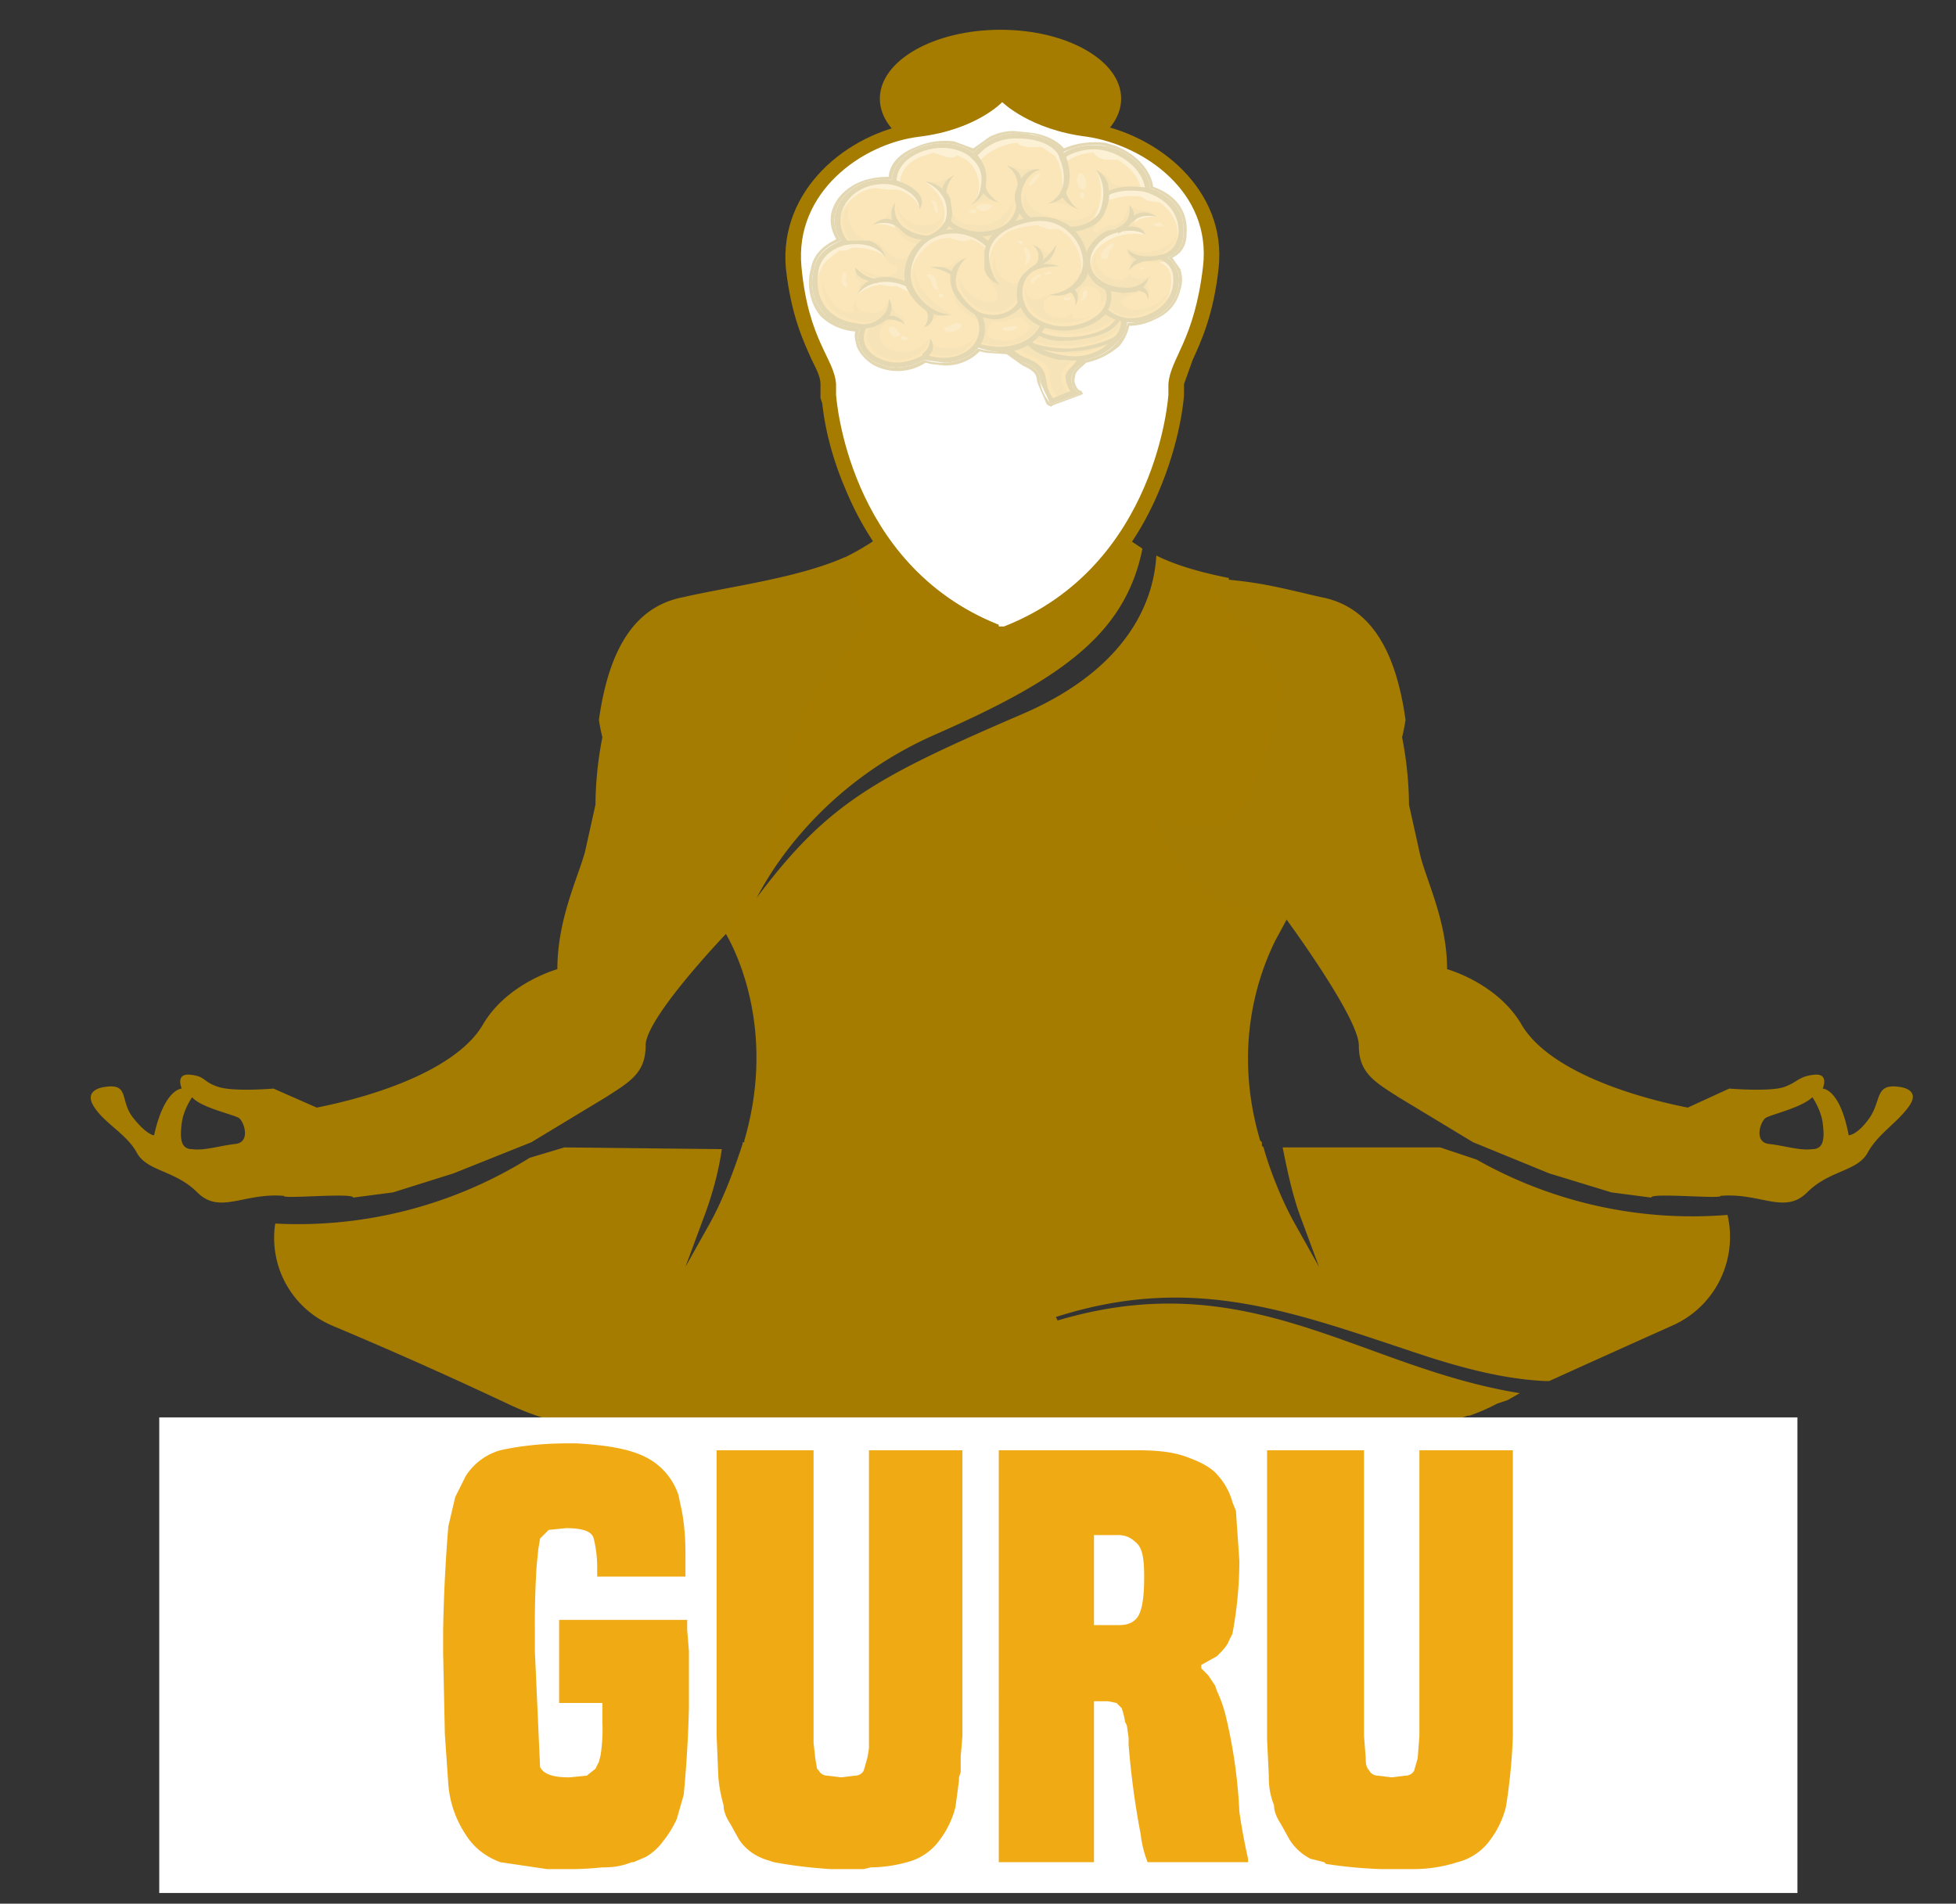 <svg xmlns="http://www.w3.org/2000/svg" shape-rendering="geometricPrecision" viewBox="0 0 1130 1100" xmlns:v="https://vecta.io/nano"><rect x="0" y="0" width="1130" height="1100" fill="#333333" stroke="none"/><style><![CDATA[#A{animation:ej6si0NZczX95_to__to 3500ms linear 1 normal forwards}#B{animation:ej6si0NZczX95_tr__tr 3500ms linear 1 normal forwards}#C{animation:ej6si0NZczX97_to__to 3500ms linear 1 normal forwards}#D{animation:ej6si0NZczX97_tr__tr 3500ms linear 1 normal forwards}#E{animation:ej6si0NZczX99_to__to 3500ms linear 1 normal forwards}#F{animation:ej6si0NZczX99_tr__tr 3500ms linear 1 normal forwards}#G{animation:ej6si0NZczX107_c_o 3500ms linear 1 normal forwards}@keyframes ej6si0NZczX13_to__to{0%{transform:translate(410.675px,1262.62px)}14.286%{transform:translate(410.675px,1262.62px);animation-timing-function:cubic-bezier(.445,.05,.55,.95)}62.857%{transform:translate(392.676px,1245.485px);animation-timing-function:cubic-bezier(.445,.05,.55,.95)}to{transform:translate(405.675px,1257.86px)}} @keyframes ej6si0NZczX13_tr__tr{0%{transform:rotate(0deg)}14.286%{transform:rotate(0deg);animation-timing-function:cubic-bezier(.445,.05,.55,.95)}62.857%{transform:rotate(3.825deg);animation-timing-function:cubic-bezier(.445,.05,.55,.95)}to{transform:rotate(1.063deg)}} @keyframes ej6si0NZczX20_to__to{0%{transform:translate(671.505px,1262.62px)}14.286%{transform:translate(671.505px,1262.62px);animation-timing-function:cubic-bezier(.445,.05,.55,.95)}62.857%{transform:translate(683.277px,1250.615px);animation-timing-function:cubic-bezier(.445,.05,.55,.95)}to{transform:translate(674.775px,1259.285px)}} @keyframes ej6si0NZczX20_tr__tr{0%{transform:rotate(0deg)}14.286%{transform:rotate(0deg);animation-timing-function:cubic-bezier(.445,.05,.55,.95)}62.857%{transform:rotate(-3.834deg);animation-timing-function:cubic-bezier(.445,.05,.55,.95)}to{transform:rotate(-1.065deg)}} @keyframes ej6si0NZczX86_c_o{0%,85.714%,to{opacity:1}28.571%{opacity:1;animation-timing-function:cubic-bezier(.445,.05,.55,.95)}37.143%{opacity:.6;animation-timing-function:cubic-bezier(.445,.05,.55,.95)}} @keyframes ej6si0NZczX87_c_o{0%,85.714%,to{opacity:1}28.571%{opacity:1;animation-timing-function:cubic-bezier(.445,.05,.55,.95)}51.429%{opacity:.6;animation-timing-function:cubic-bezier(.445,.05,.55,.95)}} @keyframes ej6si0NZczX88_c_o{0%,85.714%,to{opacity:1}28.571%{opacity:1;animation-timing-function:cubic-bezier(.445,.05,.55,.95)}62.857%{opacity:.6;animation-timing-function:cubic-bezier(.445,.05,.55,.95)}} @keyframes ej6si0NZczX89_c_o{0%,85.714%,to{opacity:1}28.571%{opacity:1;animation-timing-function:cubic-bezier(.445,.05,.55,.95)}77.143%{opacity:.6;animation-timing-function:cubic-bezier(.445,.05,.55,.95)}} @keyframes ej6si0NZczX95_to__to{0%,to{transform:translate(541.047px,453.318px)}14.286%{transform:translate(541.047px,453.318px);animation-timing-function:cubic-bezier(.445,.05,.55,.95)}57.143%{transform:translate(541.047px,426.318px);animation-timing-function:cubic-bezier(.445,.05,.55,.95)}} @keyframes ej6si0NZczX95_tr__tr{0%,to{transform:rotate(0deg)}14.286%,57.143%{transform:rotate(0deg);animation-timing-function:cubic-bezier(.445,.05,.55,.95)}} @keyframes ej6si0NZczX97_to__to{0%,to{transform:translate(238.768px,506.616px)}14.286%{transform:translate(238.768px,506.616px);animation-timing-function:cubic-bezier(.445,.05,.55,.95)}57.143%{transform:translate(205.422px,428.454px);animation-timing-function:cubic-bezier(.445,.05,.55,.95)}} @keyframes ej6si0NZczX97_tr__tr{0%,to{transform:rotate(0deg)}14.286%{transform:rotate(0deg);animation-timing-function:cubic-bezier(.445,.05,.55,.95)}57.143%{transform:rotate(24.076deg);animation-timing-function:cubic-bezier(.445,.05,.55,.95)}} @keyframes ej6si0NZczX99_to__to{0%,to{transform:translate(840.196px,506.616px)}14.286%{transform:translate(840.196px,506.616px);animation-timing-function:cubic-bezier(.445,.05,.55,.95)}57.143%{transform:translate(839.413px,407.478px);animation-timing-function:cubic-bezier(.445,.05,.55,.95)}} @keyframes ej6si0NZczX99_tr__tr{0%,to{transform:rotate(0deg)}14.286%{transform:rotate(0deg);animation-timing-function:cubic-bezier(.445,.05,.55,.95)}57.143%{transform:rotate(-22.998deg);animation-timing-function:cubic-bezier(.445,.05,.55,.95)}} @keyframes ej6si0NZczX107_c_o{0%,to{opacity:.3}14.286%{opacity:.3;animation-timing-function:cubic-bezier(.445,.05,.55,.95)}57.143%{opacity:.7;animation-timing-function:cubic-bezier(.445,.05,.55,.95)}}.B{opacity:.2}.C{fill:#a57c00}.D{fill:#fff}.E{opacity:.4}.F{fill:#f0aa14}]]></style><g transform="translate(38 2)"><g id="A" transform="translate(541 453)"><g id="B"><g transform="translate(-541 -453)"><path d="M381 839c3-2-39-7-39-10l-29-4v-2s-17 1-41-7a164 164 0 0 1-17-7 2568 2568 0 0 0-101-45 55 55 0 0 1-33-59 253 253 0 0 0 147-38l20-6 91 1c-2 14-6 28-11 41l-10 27 14-25c10-18 17-40 19-46v-1h1v-1c17-58-1-103-11-120-29-96 30-88 30-137 0-23-3-45-7-66a149 149 0 0 0 62-23 39 39 0 0 0 6-7l6-11a42 42 0 0 0-10-16h11l-5-13 6-8h123l5 8-5 13h11a41 41 0 0 0-10 16l6 11 6 7 6 4c-10 50-48 76-121 108-74 33-101 93-102 94 41-55 69-70 155-107 66-29 75-72 76-91 12 6 27 10 42 13-4 21 13 21 31 33 43 27 66 49-4 176-10 20-25 62-9 116l1 1v2l1 1c2 8 9 28 18 44l14 25-10-27c-5-13-8-27-11-42h91l21 7a253 253 0 0 0 145 32c6 26-7 53-32 64a14778 14778 0 0 0-71 32h-2c-23-1-46-7-68-14-76-25-134-49-215-23a339 339 0 0 0 1 2c111-33 174 27 267 42l-7 4-6 2a115 115 0 0 1-16 7h-1l-12 4c-18 4-29 3-29 3v2l-1 4c-1 3-33 9-39 10m28-215-6-7 6 7Z" class="C"/><g id="C" transform="translate(239 507)"><g id="D"><g transform="translate(-239 -507)"><path fill="#a47c01" d="m189 687 35-11 45-18 43-26c14-9 23-14 23-30s47-65 47-65 36-65 34-92c10-53 24-49 47-89-7-12-10-23-11-31l-2-5c-27 12-67 17-93 23-27 5-43 28-49 71a112 112 0 0 0 2 10 210 210 0 0 0-4 39l-6 27c-4 15-16 39-16 68 0 0-29 8-43 32s-56 40-96 48l-25-11s-23 2-32-1-7-6-16-7-5 8-5 8-10 0-16 27c0 0-4 0-12-10s-2-20-16-18c0 0-13 1-7 11s19 16 25 27 22 10 35 23 27 0 50 2c-1 2 40-2 40 1m-93-28c-7 0-7-7-6-15s6-15 6-15c5 6 24 10 27 12s7 14-2 15-18 4-25 3Z"/></g></g></g><g id="E" transform="translate(840 507)"><g id="F"><g transform="translate(-840 -507)"><path fill="#a47c01" d="m893 687-36-11-44-18-43-26c-14-9-23-14-23-30s-42-73-42-73-39-6-54-22c-58-79 20 10 37-62 7-11 14-42 15-50 1-2-44-61-43-63 29 2 39 5 65 11 27 5 43 28 49 71a112 112 0 0 1-2 10 210 210 0 0 1 4 39l6 27c3 15 16 39 16 68 0 0 29 8 43 32s56 40 96 48l24-11s24 2 32-1 8-6 17-7 5 8 5 8 10 0 15 27c0 0 5 0 12-10s3-20 17-18c0 0 13 1 6 11s-18 16-24 27-22 10-35 23-27 0-50 2c1 2-41-2-40 1m93-28c7 0 7-7 6-15s-6-15-6-15c-6 6-24 10-27 12s-7 14 2 15 18 4 25 3Z"/></g></g></g><g class="C"><ellipse rx="69.7" ry="39.8" cx="540" cy="55"/><path d="M590 77c-33-4-49-20-49-20s-15 16-48 20-72 32-68 75 19 53 20 68v6s6 98 94 133v1h3c89-35 95-134 95-134v-6c1-15 15-25 20-68s-34-70-67-75Z"/><path d="M529 368v-3c-35-16-62-45-78-83-7-16-12-33-14-51l-1-3v-8c0-4-2-8-5-14-5-11-12-26-15-53-4-45 35-78 75-84 29-4 43-18 43-18l7-7 7 7s14 14 43 18c40 6 80 39 75 84-3 27-10 42-15 53l-5 14v6c0 2-2 27-15 57-17 40-46 69-85 84l-2 1Z"/></g><path d="M590 77c-33-4-49-20-49-20s-15 16-48 20-72 32-68 75 19 53 20 68v6s6 98 94 133v1h3c89-35 95-134 95-134v-6c1-15 15-25 20-68s-34-70-67-75Z" class="D"/><g id="G" opacity=".3" transform="matrix(.92 0 0 .82 44 28)"><path d="M582 228c1-7 10-11 10-17s-34-15-34-15l-15 9s0 7 12 12 10 13 12 18c0 4 2 7 5 11l14-6c-3-3-5-7-4-12Z" class="F"/><g class="B C"><path d="m550 208 7 6c5 2 10 5 12 9s-1 10 6 20l6-2c2-1-5-6-4-13s7-8 8-12c-5 0-19-2-28-11l-7 3Z"/></g><path d="M584 229c0-3 2-6 5-8 2-3 5-6 5-10-1-3-3-6-18-12l-17-5h-1l-17 10v1s0 8 13 14c9 4 10 9 10 13l1 3 5 12 1 1 18-7-2-2c-3-3-4-7-3-11Zm-12 15a27 27 0 0 1-4-12c-1-5-1-11-12-16-9-4-11-9-11-10l14-8 15 4c15 6 16 8 16 9 0 3-2 5-4 8s-5 5-6 9c0 4 1 8 3 11Z" class="C"/><path d="m602 178-36 12-11 11s2 11 25 15 41-18 36-31Z" class="F"/><g class="B C"><path d="m612 187-7-5s-6 11-21 13-18-3-18-3l-2 3c16 7 36 4 48-8Z"/></g><g class="B C"><path d="m614 189-9 7c-12 8-31 10-42 1l-3 5s2 6 23 5c14-1 32-6 31-18Z"/></g><g class="C"><path d="m617 184-15-8-37 12-12 12v1c1 1 2 11 23 16h4c12 2 24-2 32-12 6-6 8-14 6-20Zm-8 19c-7 9-18 13-29 11-18-3-22-10-23-13l10-10 35-11 12 6c2 5 0 12-5 17Z"/><path d="M583 209c-12 0-21-2-25-5l-2 2c2 2 6 3 11 4s10 2 16 1c11 0 31-6 33-12l-3-1c-1 4-17 10-30 11Z"/><path d="M616 181h-3v1c0 4-2 14-22 18-21 4-30-5-30-5l-2 2s4 4 12 6c5 1 12 1 21-1 22-4 23-15 24-20v-1Z"/></g><path d="m518 184 4 22c9 5 35 8 44-13l1-7-14-14Z" class="F"/><path d="m516 183 5 24 9 3c7 2 14 2 20 0 8-3 14-9 17-16l2-9-16-15Zm48 10c-3 6-8 11-15 13-8 3-17 2-25-1l-4-20 32-11 13 12Z" class="C"/><path d="M640 145c6-2 12-6 13-17s-5-24-21-30c-1-10-8-22-22-28s-28 0-32 4c-3-7-12-15-28-15s-26 11-28 15c-3-5-17-13-34-4s-15 22-15 22-20-4-31 12 0 30 0 30-16 4-19 19 1 39 31 41c-4 6-3 17 8 24 14 7 27-1 29-3 4 2 20 6 30-5 7-7 9-18 3-26 7 4 21 5 28-7 2 6 8 15 22 18s26-6 31-13c2 4 13 12 30 3s15-28 14-31c-2-4-5-7-9-9Z" class="F"/><g class="B D"><path d="M563 86c-2 1-5 4-6 7s3 0 4-2 6-6 2-5Z"/></g><g class="B D"><path d="M555 138c1 0 3 2 3 5s-1 6-3 7 1-3 0-6c0-4-3-6 0-6Z"/></g><g class="B D"><path d="m553 136-2-1-1-2h3v3Z"/></g><g class="B D"><path d="m524 113-3 1-2-2 3-1c2 0 2 1 2 2Z"/></g><g class="B D"><path d="M493 157c1-1 4 0 5 2l2 8c0 2-4-1-4-4s-4-4-3-6Z"/></g><g class="B D"><path d="m496 104 3 2 1 7c-1 1-3-1-3-4s-2-4-1-5Z"/></g><g class="B D"><path d="M503 173h-2a2 2 0 0 1 0-3l2 1a2 2 0 0 1 0 2Z"/></g><g class="B D"><path d="M579 173h3a1 1 0 0 1 0 2h-3v-2Z"/></g><g class="B D"><path d="M591 172s-1-3 1-4 2 2 1 4-1 3-3 3 0 0 1-3Z"/></g><g class="B D"><path d="M570 155c-2 0-5 2-2 2l4-1-2-1Z"/></g><g class="B D"><path d="m558 161 3-3c2-2 3-1 4-1l-2 2c-2 0-3 5-4 4l-1-2Z"/></g><g class="B D"><path d="m480 201-2-1s-2 1-1 2v1c3 1 6-2 3-2Z"/></g><g class="B D"><path d="M476 198c-2-1-2-4-4-4-2-1-3 0-3 2s2 4 4 5h1l2-1v-2Z"/></g><g class="B D"><path d="M440 157s0-3 1-2 2 1 1 4 1 4 1 5 0 3-2 1-2-4-1-8Z"/></g><g class="B D"><path d="M514 192c1 1 1 2-2 4s-7 2-8 0 2-2 3-3 5-3 7-1Z"/></g><g class="B D"><path d="m543 194 4-1c1 0 4 0 2 2s-6 2-8 1-1-2 2-2Z"/></g><g class="B D"><path d="M609 135c-4 2-7 6-7 9s5 3 5-1 3-5 3-6 1-3-1-2Z"/></g><g class="B D"><path d="m636 121 3-1c1 1 3 2 2 3h-4c-1 0-3-2-1-2Z"/></g><g class="B D"><path d="m587 90 1-4c1-1 3-1 4 2s2 8-1 9-4-7-4-7Z"/></g><g class="B D"><path d="m592 101-1 2c-1 0-2 0-2-2s1-2 2-2l1 2Z"/></g><g class="B D"><path d="m630 152-2 1-2 1 1-2h3Z"/></g><g class="B C"><path d="M572 210c5 2 10 3 16 2 8-1 14-3 16-6-3 1-22 7-32 4Z"/></g><g class="B C"><path d="M552 179s-8 11-27 7c0 0 4 11 1 18 5 3 26 8 38-11l-12-14Zm2 20c-7 5-15 6-20 3s-3-5-2-9 4-2 8-3l7-2c3-2 6-1 8 2s5 4-1 9Z"/></g><g class="B C"><path d="M495 212c2 2 22 7 28-11-5 9-25 12-28 1 1 5-2 8 0 10Z"/></g><g class="B C"><path d="M494 183v9c3-3 4-6 12-7-4 1-8 0-12-2Z"/></g><g class="B C"><path d="m467 187 3-9 3 5c2 2 4 3 6 7-3-1-8-4-12-3Z"/></g><g class="B C"><path d="M475 189c-4-1-8 1-10 4-4 6-1 16 8 18s15-1 22-9c-2 6-6 13-18 15s-28-11-19-24l9-6Z"/></g><g class="B C"><path d="M513 159c-1 6 3 12 6 16 4 4 9 8 15 8 11 1 16-10 16-10l2-11 3-8s-3 11-9 9-11-9-10-19c-2 3-3 11 3 20l-8-7 2 5c2 3 7 12 2 14-7 3-18-5-22-17Z"/></g><g class="B C"><path d="M427 160c0 9 1 20 13 26s23 6 27-3c3-3 2-9 2-9s-2 10-10 10-12-4-10-9c-2 2-3 4-2 7s-15 4-20-22Z"/></g><g class="B C"><path d="m450 156-2-4v6c2 3 5 3 3 6s-1 7-1 7 2-7 11-9c-4-2-8-3-11-6Z"/></g><g class="B C"><path d="M450 152s4 7 14 7l16 4 3-23s-1 7-8 6c-7-2-9-12-18-13 6 5 9 10 10 12 1 3 3 5 6 6 2 1 2 3 0 5s-9 5-23-4Z"/></g><g class="B C"><path d="M444 108c-5 6-5 17 1 25h10s-16-8-11-25Z"/></g><g class="B C"><path d="m463 120 1-1c4-2 6-5 7-9l3 11s-6-4-11-1Z"/></g><g class="B C"><path d="M472 120s0 4 3 7 5 8 13 8l5-4s-14-3-21-11Z"/></g><g class="B C"><path d="M485 152c-1 11 1 14 4 20s14 14 19 13c-8-5-22-16-23-33Z"/></g><g class="B C"><path d="m500 153-4-1 10-1c4 0 4-4 12-6-4 3-8 8-8 12l-10-4Z"/></g><g class="B C"><path d="m508 161 3 15c3 7 11 11 15 13l-2-5s-13-11-16-23Z"/></g><g class="B C"><path d="M555 166s-2 8 4 16 14 9 18 9 12 0 19-5c-7 3-13 3-12-2-3 4-11 5-15 1s-5-12 5-14h-4c-1 0-15 10-15-5Z"/></g><g class="B C"><path d="M618 180c-6-3-2-8 2-8l8-4c2 1 4 3 4 5 1-3 1-6-1-8v-1l3-7c-6 6-13 2-14-1 0 3-6 7-13 3s-9-11-8-17c-7 17 12 24 12 24l-3 1-1 13c8 8 16 7 20 5s14-4 18-16c-7 12-22 15-27 11Z"/></g><g class="B C"><path d="M626 145s-6-2-7-6c0 3 0 5 2 7 1 3-1 4-1 8 2-3 4-6 8-7l-2-2Z"/></g><g class="B C"><path d="M627 147s11 2 15 0l-2-2-13 1Z"/></g><g class="B C"><path d="M604 114s-8 11-20 12l10 18s2-12 12-16 18-10 14-20c-2 8-5 14-11 14s-7 6-10 5c-5-2 2-6 5-13Z"/></g><g class="B C"><path d="m622 114-2-6c1 1 3 3 5 3 3 1 9 1 12 5-5-2-10-1-14 1l-1-3Z"/></g><g class="B C"><path d="M624 117s-3 3 0 5 6 3 6 7c-4-4-9-5-14-5l8-7Z"/></g><g class="B C"><path d="M650 129c-2 5-3 9-10 13s-18 3-21-3c7 4 25 3 31-10Z"/></g><g class="B C"><path d="M605 93s-3-7-6-10c4 2 7 4 9 8s9 4 13 4l-16 5Z"/></g><g class="B C"><path d="M579 100s-6 7-10 7c5-1 7-2 19 4-6-4-10-9-9-11Z"/></g><g class="B C"><path d="M555 98c-2 6-3 14 4 20 4 0 23 6 23 6s14 1 18-15c-5 10-16 11-27 8-9-2-19-7-18-19Z"/></g><g class="B C"><path d="M548 85c-1-2-2-4-5-5l9 3c3 0 7-2 12 0-3 1-10 3-12 10l-4-8Z"/></g><g class="B C"><path d="m564 141-5-5c4 1 7 3 8 5s6-1 7-5l-3 11c-1 3 5 4 5 4s-7-1-14 1c2-5 2-11 2-11Z"/></g><g class="B C"><path d="M528 96s-3 9-8 12c5-2 8-5 18-2-4-2-8-5-10-10Z"/></g><g class="B C"><path d="M503 99s-4-7-12-8c8 2 13 0 19-4-4 3-7 12-7 12Z"/></g><g class="B C"><path d="M507 97s-7 27 11 31 28-9 29-22c-5 10-11 17-24 16s-17-8-16-25Z"/></g><g class="B C"><path d="M474 108s0 9 7 15 14 6 18 1 5-10 5-10-3 9-15 8-15-14-15-14Z"/></g><g class="B D"><path d="m528 107 6 1s-1 3-4 4-5-1-6-2 1-2 4-3Z"/></g><g opacity=".3" class="D"><path d="M588 133c-8-12-20-20-37-13s-22 17-21 27l2 2s0-11 7-18c5-6 14-8 23-9l7 3h7c6 4 10 10 12 16 3 10 2 16-1 20 4-3 9-16 1-28Z"/></g><g opacity=".3" class="D"><path d="M532 134s-11-10-25-7-25 12-26 30l2 2s-1-10 8-20c4-5 10-8 16-8l6 2c3 1 6 0 7-1 4 1 8 4 10 7l2-5Z"/></g><g class="E D"><path d="m483 170-3-6s-14-5-23-1c0 0-6 3-7 8 3-4 8-6 14-7a22 22 0 0 0 10 1l9 5Z"/></g><g class="E D"><path d="M452 135c-10-2-17 0-23 7s-7 24-7 24l2-1c0-7 2-13 6-18l8-7h4l4-2h5c7 1 13 3 16 7-3-5-5-9-15-10Z"/></g><g class="E D"><path d="m464 120-5 2c3-1 9-1 14 2l-1-3-8-2Z"/></g><g class="E D"><path d="M644 148h-5c3 2 6 4 7 9s0 14-3 19c4-4 8-15 6-20l-5-8Z"/></g><g class="E D"><path d="M625 126s4 1 5 3c-4-1-11-2-20 2s-15 13-14 19c-2-4 0-15 11-21s18-3 18-3Z"/></g><g class="E D"><path d="m631 115 6 1c-6 0-11 1-14 5l1-3c0-2 7-3 7-3Z"/></g><g class="E D"><path d="m604 92-5-9s8 15-1 34c3-2 10-10 6-25Z"/></g><g class="E D"><path d="M500 96s-4-4-9-5c3 2 17 13 12 30 3-3 7-13-3-25Z"/></g><g class="E D"><path d="M632 98c0-17-26-43-54-24-4-12-37-26-56 0-12-11-44-12-50 18-16-4-34 9-36 24l2 3c1-7 5-14 11-18 3-3 8-5 12-5l7 1h6c5 1 14 7 14 14 1-6-1-12-12-20 1-8 6-14 13-17l8-3 8 3c4 1 6 0 7-1l4 2c6 3 13 16 8 28 3-4 7-14 2-26a35 35 0 0 1 24-13c0 1 3 3 7 3h8l8 6c6 9 5 22 5 24 2-2 3-20 3-20 5-4 11-6 17-6 0 2 3 4 7 5h8c7 5 13 12 14 20-7 0-17 0-22 4l2 4c1 1 8-4 20-2l5 3 7 1c9 7 13 18 11 27 3-7 6-26-18-35Z"/></g><g class="B C"><path d="m584 167 4 5s0-8 7-7c6 1 9 9 6 14 3-2 4-6 5-12l-1-2s-11-5-11-12c-3 6-10 14-10 14Z"/></g><g class="B C"><path d="m507 121-4 5 9-1-5-4z"/></g><g class="B C"><path d="m532 134 3-5-9 1 6 4z"/></g><g class="B C"><path d="m551 111-5 11 10-4-5-7z"/></g><g class="C"><path d="M644 145c5-2 10-7 10-17 1-15-6-26-21-32 0-9-8-22-22-28-14-5-27-1-32 3-4-5-11-13-29-14-13 0-23 8-28 14-5-4-18-11-35-3-14 7-16 18-16 22-6-1-21-1-31 13-9 13-4 26-1 30-4 2-15 7-17 20-3 12 0 24 6 31 5 7 13 10 23 11-3 7-1 18 10 24l8 3c10 2 19-3 22-5l13 2c5 0 13-2 19-8s8-15 5-24c4 1 7 2 11 1 5-1 9-4 13-8 2 6 8 14 22 16 13 2 25-4 31-11 4 3 15 10 31 2 18-10 16-30 14-33-1-4-3-7-6-9Zm-10 39c-16 9-26-1-28-3l-2-1-1 2c-4 6-15 13-29 11-14-3-19-11-20-17l-2-3-2 3c-2 5-7 8-12 9-4 1-9 0-13-2l-7-5 5 7c5 8 3 18-3 24-10 10-25 6-28 4l-1-1-1 2c-2 1-14 9-27 2-11-6-11-16-8-22l1-2h-2c-11-1-18-4-23-10-6-7-8-17-6-29 3-14 17-17 17-17l3-1-2-2s-10-13 0-28 28-12 29-11h3l-1-2s-2-13 14-21c17-8 30 0 33 4l2 1 1-2s9-14 26-13c18 0 25 9 26 13l1 3 2-2c3-3 16-10 30-4s21 18 21 27v1h1c18 7 20 21 20 28-1 11-6 15-12 16l-5 2 5 1c4 2 7 5 8 9 1 3 3 20-13 29Z"/><path d="M469 174c0 5-1 9-4 12-4 5-10 6-11 6l-1 3c2 0 9-1 14-6 4-4 5-10 2-15Z"/><path d="M466 186v3c7-2 13 3 13 3-1-3-4-5-7-6h-6Zm29-57c-13 6-19 24-15 37 3 7 7 12 12 16 8 6 16 3 16 3-8 0-19-7-24-20-4-12 2-28 13-34s25-3 33 6l3-2c-9-11-25-13-38-6Z"/><path d="m494 180-2 2c3 3 1 10-1 12 4-1 6-5 6-9l-3-5Zm-35-20c-9 4-9 11-9 11 0-2 4-6 10-8 7-2 15-1 21 3l2-2c-7-5-16-7-24-4Z"/><path d="M448 152s-1 5 5 8l5 2 4 1v-3c-7 0-13-7-14-8Zm-7-19 1 3c1 0 17-4 25 9-1-5-5-10-10-12h-16Zm71 34c-3-9 2-19 6-22-5 2-9 6-10 11-1 4 0 8 1 12 3 7 8 13 14 17l2-2c-6-4-10-10-13-16Z"/><path d="M495 152c4 0 11 3 14 6l2-1c-7-8-16-5-16-5Zm90-27c-6-6-16-12-33-7s-22 15-23 23v12c2 9 10 11 10 11-3-2-8-13-7-23 1-6 5-15 21-20s24 1 29 6c9 9 11 23 7 30-5 13-19 14-19 14s8 3 15-3c3-2 6-5 8-9 3-8 1-24-8-34Z"/><path d="M554 156c-7 8-4 20-4 22l4-2c-1-1-3-12 3-19 3-4 10-6 19-6 0 0-10-4-18 1l-4 4Z"/><path d="M559 136c2 1 4 4 4 8 0 3-1 6-4 7l2 3c3-2 5-6 5-10-1-4-3-7-7-8Zm25 30-2 3c2 0 5 5 4 10 0 0 5-8-2-13Zm20 0c4 6 0 15-1 16l3 1c1-1 5-11 1-18Z"/><path d="M616 166c-8 0-16-5-19-11-5-11 3-22 11-26s18-4 22 0c0 0-1-6-9-6l-15 3c-9 5-18 18-12 30 3 7 9 12 17 13l5 1 8-1c7-3 8-10 8-10-4 5-9 8-16 7Z"/><path d="m629 166-4-1 1 3 4 2 2 4c0 1 1-5-3-8Zm-10-27s0 5 7 8c5 1 10 0 14-1l-1-3c-2 1-15 3-20-4Z"/><path d="M620 154c1-2 5-6 12-7v-3l-7 2c-4 2-5 8-5 8Zm-57-5 1 2 5-4c4-4 5-9 5-11 0 0-3 7-11 13Zm56-31 3 2c4-5 10-5 15-4 0 0-6-5-12-2l-6 4Z"/><path d="M620 108c2 13-8 16-8 16l1 4c4-2 7-5 9-9 3-6-2-11-2-11Zm-21-25c5 8 6 17 3 28-3 10-16 13-20 12v4c5 0 20-3 23-15 2-5 3-10 2-16 0-5-3-10-8-13Z"/><path d="m605 99 2 2c8-5 22-3 24-2l1-3c-3-1-18-3-27 3Zm-29-25c0 1 10 23-7 33 0 0 10-1 12-10 4-11-1-24-1-24Z"/><path d="m580 98-3 1c1 8 11 12 11 12-3-2-7-8-8-13Zm-28 4c0-6 4-17 12-19 0 0-6-2-11 5-3 4-4 9-5 13 0 7 3 16 9 19l2-3c-5-2-7-10-7-15Z"/><path d="M543 80c5 4 7 9 7 15h3l-1-6c-1-7-9-9-9-9Zm-52 11s12 5 14 17c2 13-4 17-10 21-2 1-8 0-13-3-4-2-11-8-9-20-3 5-3 10-1 15l8 8c2 1 5 3 8 3 3 1 6 1 9-1 7-3 14-9 11-24 0-3-1-6-3-8-4-5-8-7-14-8Z"/><path d="M510 87s-8 3-8 14h3c0-9 5-14 5-14Zm-51 35s8-4 15 1l1-3-5-2c-6-2-11 4-11 4Zm14-32-1 4c2 0 17 6 16 17 0 0 6-7-4-15-5-4-10-5-11-6Zm51-18-3 3c5 5 7 11 6 18-1 12-7 15-7 15 6-3 10-9 10-15 1-8-1-15-6-21Z"/><path d="M530 95h-3c1 9 11 11 11 11-2-1-8-7-8-11Zm19 12c0 5-2 10-6 14-6 5-15 7-23 5-7-2-11-5-12-7l-3 1c1 3 6 7 15 9v1c9 1 19-1 25-7 5-4 7-10 7-17Zm-54 95c0 5-2 8-5 11l2 3 3-3c4-6 0-11 0-11Z"/><path d="m604 66 7 2c14 6 22 19 22 28 15 6 22 17 21 32 0 10-5 15-10 17 3 2 5 5 6 9 2 3 4 23-14 33-7 3-13 4-17 4-1 5-3 10-7 14-5 7-13 11-21 12l-2 4c-3 2-5 5-5 8-1 3 0 7 3 10l2 2-18 7-1-1a30 30 0 0 1-6-15c0-4-1-9-10-13l-10-8a43 43 0 0 1-19-2l-2 2c-6 6-14 8-19 8a33 33 0 0 1-13-2c-3 2-12 7-22 5l-8-3c-11-6-13-17-10-24l-5-1c-8-1-14-5-18-10-6-7-9-19-6-31 2-13 12-18 17-20-3-4-8-17 1-30 10-14 25-14 31-13 0-4 2-15 16-22 8-4 16-4 22-3 5 1 9 3 13 6 5-6 15-14 28-14l9 1c11 3 17 9 19 13 5-3 15-7 26-5m1-2c-9-1-18 0-26 4-3-4-9-9-20-11l-9-1c-6-1-13 1-18 4l-10 8-12-5c-8-1-16 0-24 4-14 6-17 16-17 21-7 0-21 1-31 14-9 13-5 24-2 30-5 3-14 8-16 21-3 12 0 25 6 33a33 33 0 0 0 22 11c-1 3 0 7 1 11 2 5 6 10 11 13a29 29 0 0 0 32-2l4 1 8 1a28 28 0 0 0 22-10l4 1 13 1 10 8c8 4 9 7 9 11l1 3 5 13 1 1 2 1 1-1 17-7 2-1-1-2-2-1c-2-3-3-6-2-9 0-3 2-5 4-7l3-3c8-2 15-6 21-12 3-4 5-9 6-14 6 0 12-2 17-5 8-4 13-11 15-20 2-6 1-12 0-15l-5-8c6-3 9-9 9-17 1-15-6-27-21-33-1-9-8-22-24-29l-6-2Z"/></g></g></g></g></g><path d="M54 817h946.4v274.8H54z" class="D"/><path d="M360 981v4a716 716 0 0 1-3 50l-4 14a61 61 0 0 1-8 13 32 32 0 0 1-10 9l-7 3h-1c-5 2-10 3-16 3h-1a182 182 0 0 1-16 1h-16l-27-4c-8-3-15-8-20-16a61 61 0 0 1-10-29l-2-29-1-47v-13a948 948 0 0 1 3-60l4-17 6-12a35 35 0 0 1 20-15c9-2 22-4 39-4h5c17 1 29 3 38 7a38 38 0 0 1 21 23l1 5c2 8 3 18 3 29v13h-51v-4a71 71 0 0 0-2-18c-1-4-6-6-16-6l-10 1-5 5-1 6-1 10a529 529 0 0 0-1 37v12l3 67c2 4 7 6 17 6l10-1 5-4 2-4 1-4a98 98 0 0 0 1-19v-11h-25v-48h74v6l1 12v29zm158-145v165l-1 12v9l-1 3v2l-2 15a53 53 0 0 1-9 19 33 33 0 0 1-19 13 79 79 0 0 1-21 3l-4 1h-19a270 270 0 0 1-33-4l-3-1c-7-2-13-6-17-12l-5-9c-2-3-4-7-4-11a85 85 0 0 1-3-16l-1-24V836h56v169l1 9 1 6 1 1c1 2 3 3 5 3l8 1 8-1c2 0 4-1 5-3l2-7a63 63 0 0 0 1-6V836h54zm165 236v2h-58a62 62 0 0 1-4-16 473 473 0 0 1-7-52v-4l-1-7-1-2a44 44 0 0 0-2-8l-3-3-5-1h-8v93h-55V836h80c12 0 21 1 29 4s14 6 18 11a38 38 0 0 1 8 15l2 5 2 29a234 234 0 0 1-4 42l-2 4c-1 3-4 6-7 9l-9 5v2l4 4 4 6 1 3a76 76 0 0 1 5 14 295 295 0 0 1 8 56 353 353 0 0 0 5 27zm-89-135h15c5 0 9-2 11-6s3-11 3-22c0-10-1-16-4-19s-6-5-11-5h-14v52zm242-101v165a333 333 0 0 1-4 41 53 53 0 0 1-9 19 33 33 0 0 1-19 13 83 83 0 0 1-25 4h-19a262 262 0 0 1-32-3l-1-1-8-2a31 31 0 0 1-12-11l-5-9c-2-3-4-7-4-11-2-5-3-10-3-16v-1l-1-21V836h56v165l1 13c0 2 0 5 2 7 1 2 3 3 5 3l8 1 8-1c2 0 4-1 5-3l2-7 1-13V836h54z" class="F"/></g></svg>